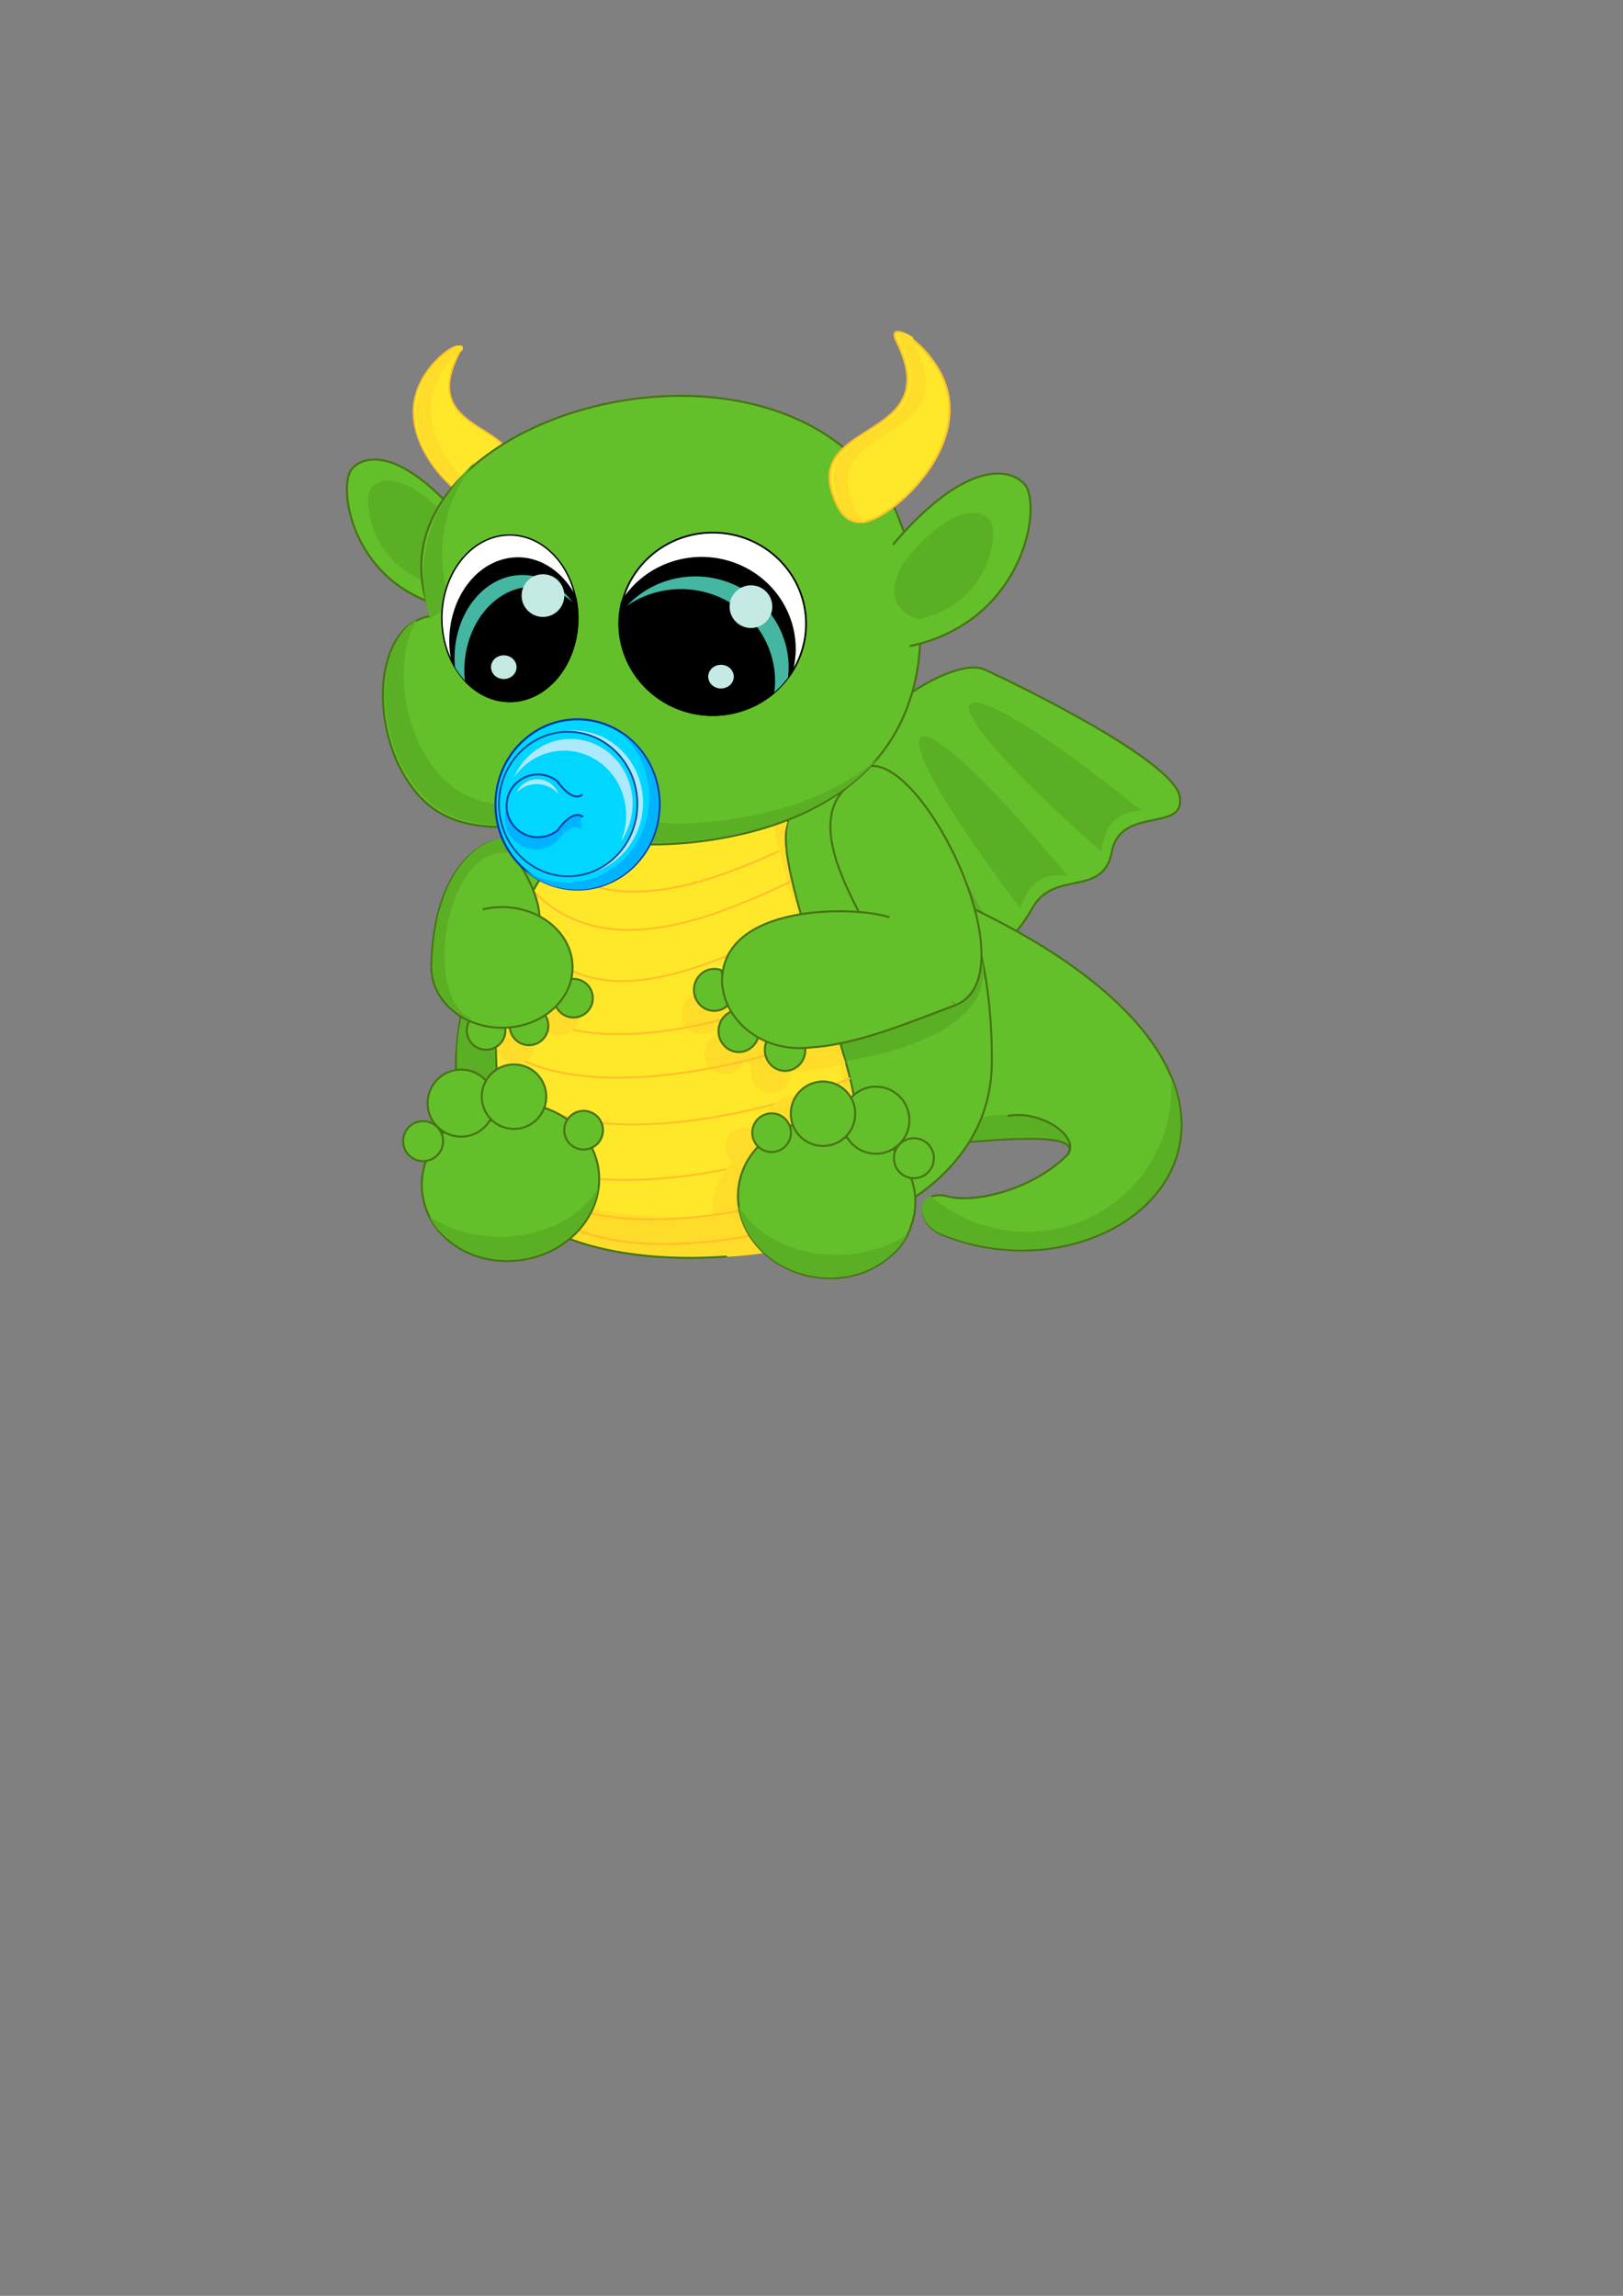<?xml version="1.0" encoding="UTF-8" standalone="no"?>
<!-- Created with Inkscape (http://www.inkscape.org/) -->

<svg
   xmlns:osb="http://www.openswatchbook.org/uri/2009/osb"
   xmlns:dc="http://purl.org/dc/elements/1.1/"
   xmlns:cc="http://creativecommons.org/ns#"
   xmlns:rdf="http://www.w3.org/1999/02/22-rdf-syntax-ns#"
   xmlns:svg="http://www.w3.org/2000/svg"
   xmlns="http://www.w3.org/2000/svg"
   xmlns:xlink="http://www.w3.org/1999/xlink"
   xmlns:sodipodi="http://sodipodi.sourceforge.net/DTD/sodipodi-0.dtd"
   xmlns:inkscape="http://www.inkscape.org/namespaces/inkscape"
   width="210mm"
   height="297mm"
   viewBox="0 0 210 297"
   version="1.1"
   id="svg8"
   inkscape:version="0.92.3 (2405546, 2018-03-11)"
   sodipodi:docname="smoczekKolorCien.svg">
  <rect x="0" y="0" width="210" height="297" fill="#808080" stroke="none"/>
  <defs
     id="defs2">
    <linearGradient
       id="linearGradient3063"
       osb:paint="solid"
       gradientTransform="translate(-12.171,-43.127)">
      <stop
         style="stop-color:#44b6a1;stop-opacity:1;"
         offset="0"
         id="stop3061" />
    </linearGradient>
    <linearGradient
       id="linearGradient2982"
       osb:paint="solid">
      <stop
         style="stop-color:#009200;stop-opacity:1;"
         offset="0"
         id="stop2980" />
    </linearGradient>
    <linearGradient
       id="linearGradient1534"
       osb:paint="solid">
      <stop
         style="stop-color:#ffc12a;stop-opacity:1;"
         offset="0"
         id="stop1532" />
    </linearGradient>
    <linearGradient
       id="linearGradient1528"
       osb:paint="solid">
      <stop
         style="stop-color:#0000ff;stop-opacity:1;"
         offset="0"
         id="stop1526" />
    </linearGradient>
    <linearGradient
       id="linearGradient1069"
       osb:paint="solid"
       gradientTransform="matrix(3.7631868e-4,0,0,5.4007638e-4,56.242,-94.806)">
      <stop
         style="stop-color:#000000;stop-opacity:1;"
         offset="0"
         id="stop1067" />
    </linearGradient>
    <linearGradient
       id="linearGradient1063"
       osb:paint="solid"
       gradientTransform="matrix(-0.016,0,0,0.016,22.509,415.965)">
      <stop
         style="stop-color:#ffe82a;stop-opacity:1;"
         offset="0"
         id="stop1061" />
    </linearGradient>
    <linearGradient
       id="linearGradient925"
       osb:paint="solid">
      <stop
         style="stop-color:#ffe82a;stop-opacity:1;"
         offset="0"
         id="stop923" />
    </linearGradient>
    <linearGradient
       id="linearGradient913"
       osb:paint="solid">
      <stop
         style="stop-color:#000000;stop-opacity:1;"
         offset="0"
         id="stop911" />
    </linearGradient>
    <linearGradient
       id="linearGradient907"
       osb:paint="solid"
       gradientTransform="matrix(0.07,0,0,0.07,-59.091,9.489)">
      <stop
         style="stop-color:#000000;stop-opacity:1;"
         offset="0"
         id="stop905" />
    </linearGradient>
    <linearGradient
       id="linearGradient901"
       osb:paint="solid">
      <stop
         style="stop-color:#ffe82a;stop-opacity:1;"
         offset="0"
         id="stop899" />
    </linearGradient>
    <linearGradient
       id="linearGradient879"
       osb:paint="solid"
       gradientTransform="translate(-104.51,82.285)">
      <stop
         style="stop-color:#ffee2a;stop-opacity:1;"
         offset="0"
         id="stop877" />
    </linearGradient>
    <linearGradient
       id="linearGradient1368"
       osb:paint="solid">
      <stop
         style="stop-color:#000000;stop-opacity:1;"
         offset="0"
         id="stop1366" />
    </linearGradient>
    <linearGradient
       id="linearGradient1350"
       osb:paint="gradient">
      <stop
         style="stop-color:#cfcfcf;stop-opacity:1;"
         offset="0"
         id="stop1346" />
      <stop
         style="stop-color:#cfcfcf;stop-opacity:0;"
         offset="1"
         id="stop1348" />
    </linearGradient>
    <linearGradient
       id="linearGradient1342"
       osb:paint="solid"
       gradientTransform="matrix(0.07,-0.005,0.005,0.07,201.046,496.801)">
      <stop
         style="stop-color:#64c02a;stop-opacity:1;"
         offset="0"
         id="stop1340" />
    </linearGradient>
    <linearGradient
       id="linearGradient1335"
       osb:paint="solid">
      <stop
         style="stop-color:#487315;stop-opacity:1;"
         offset="0"
         id="stop1333" />
    </linearGradient>
    <linearGradient
       id="linearGradient1329"
       osb:paint="solid">
      <stop
         style="stop-color:#487315;stop-opacity:1;"
         offset="0"
         id="stop1327" />
    </linearGradient>
    <linearGradient
       id="linearGradient1323"
       osb:paint="solid">
      <stop
         style="stop-color:#487315;stop-opacity:1;"
         offset="0"
         id="stop1321" />
    </linearGradient>
    <linearGradient
       inkscape:collect="always"
       xlink:href="#linearGradient1323"
       id="linearGradient1325"
       x1="74.374"
       y1="184.999"
       x2="82.978"
       y2="184.999"
       gradientUnits="userSpaceOnUse"
       gradientTransform="translate(-12.171,-43.127)" />
    <linearGradient
       inkscape:collect="always"
       xlink:href="#linearGradient1329"
       id="linearGradient1331"
       x1="66.612"
       y1="196.349"
       x2="89.83"
       y2="196.349"
       gradientUnits="userSpaceOnUse"
       gradientTransform="translate(-12.171,-43.127)" />
    <linearGradient
       inkscape:collect="always"
       xlink:href="#linearGradient1335"
       id="linearGradient1337"
       x1="71.025"
       y1="168.885"
       x2="140.638"
       y2="168.885"
       gradientUnits="userSpaceOnUse"
       gradientTransform="translate(-12.171,-43.127)" />
    <linearGradient
       inkscape:collect="always"
       xlink:href="#linearGradient1335"
       id="linearGradient1356"
       gradientUnits="userSpaceOnUse"
       x1="67.866"
       y1="169.702"
       x2="89.007"
       y2="169.702"
       gradientTransform="translate(-12.171,-43.127)" />
    <linearGradient
       inkscape:collect="always"
       xlink:href="#linearGradient1335"
       id="linearGradient1370"
       x1="67.842"
       y1="160.314"
       x2="82.115"
       y2="160.314"
       gradientUnits="userSpaceOnUse"
       gradientTransform="translate(-12.171,-43.127)" />
    <linearGradient
       inkscape:collect="always"
       xlink:href="#linearGradient1342"
       id="linearGradient903"
       x1="-130.743"
       y1="198.568"
       x2="-107.525"
       y2="198.568"
       gradientUnits="userSpaceOnUse"
       gradientTransform="matrix(-1,0,0,1,-12.171,-43.127)" />
    <linearGradient
       inkscape:collect="always"
       xlink:href="#linearGradient1323"
       id="linearGradient909"
       x1="-130.743"
       y1="198.568"
       x2="-107.525"
       y2="198.568"
       gradientUnits="userSpaceOnUse"
       gradientTransform="matrix(-1,0,0,1,-12.171,-43.127)" />
    <linearGradient
       inkscape:collect="always"
       xlink:href="#linearGradient1323"
       id="linearGradient915"
       x1="-114.643"
       y1="189.659"
       x2="-109.374"
       y2="189.659"
       gradientUnits="userSpaceOnUse"
       gradientTransform="matrix(-1,0,0,1,-12.171,-43.127)" />
    <linearGradient
       inkscape:collect="always"
       xlink:href="#linearGradient1323"
       id="linearGradient917"
       x1="-122.962"
       y1="187.207"
       x2="-114.358"
       y2="187.207"
       gradientUnits="userSpaceOnUse"
       gradientTransform="matrix(-1,0,0,1,-12.171,-43.127)" />
    <linearGradient
       inkscape:collect="always"
       xlink:href="#linearGradient1323"
       id="linearGradient919"
       x1="-129.968"
       y1="188.041"
       x2="-121.562"
       y2="188.041"
       gradientUnits="userSpaceOnUse"
       gradientTransform="matrix(-1,0,0,1,-12.171,-43.127)" />
    <linearGradient
       inkscape:collect="always"
       xlink:href="#linearGradient1323"
       id="linearGradient921"
       x1="-133.137"
       y1="192.962"
       x2="-127.702"
       y2="192.962"
       gradientUnits="userSpaceOnUse"
       gradientTransform="matrix(-1,0,0,1,-12.171,-43.127)" />
    <linearGradient
       inkscape:collect="always"
       xlink:href="#linearGradient1342"
       id="linearGradient927"
       x1="-114.643"
       y1="189.659"
       x2="-109.374"
       y2="189.659"
       gradientUnits="userSpaceOnUse"
       gradientTransform="matrix(-1,0,0,1,-12.171,-43.127)" />
    <linearGradient
       inkscape:collect="always"
       xlink:href="#linearGradient1342"
       id="linearGradient929"
       x1="-122.962"
       y1="187.207"
       x2="-114.358"
       y2="187.207"
       gradientUnits="userSpaceOnUse"
       gradientTransform="matrix(-1,0,0,1,-12.171,-43.127)" />
    <linearGradient
       inkscape:collect="always"
       xlink:href="#linearGradient1342"
       id="linearGradient931"
       x1="-129.968"
       y1="188.041"
       x2="-121.562"
       y2="188.041"
       gradientUnits="userSpaceOnUse"
       gradientTransform="matrix(-1,0,0,1,-12.171,-43.127)" />
    <linearGradient
       inkscape:collect="always"
       xlink:href="#linearGradient1342"
       id="linearGradient933"
       x1="-133.137"
       y1="192.962"
       x2="-127.702"
       y2="192.962"
       gradientUnits="userSpaceOnUse"
       gradientTransform="matrix(-1,0,0,1,-12.171,-43.127)" />
    <linearGradient
       inkscape:collect="always"
       xlink:href="#linearGradient1342"
       id="linearGradient1065"
       x1="119.481"
       y1="157.338"
       x2="139.304"
       y2="157.338"
       gradientUnits="userSpaceOnUse"
       gradientTransform="translate(-12.171,-43.127)" />
    <linearGradient
       inkscape:collect="always"
       xlink:href="#linearGradient1335"
       id="linearGradient1071"
       x1="119.481"
       y1="157.338"
       x2="139.304"
       y2="157.338"
       gradientUnits="userSpaceOnUse"
       gradientTransform="translate(-12.171,-43.127)" />
    <linearGradient
       inkscape:collect="always"
       xlink:href="#linearGradient1534"
       id="linearGradient1536"
       x1="89.651"
       y1="194.819"
       x2="108.625"
       y2="194.819"
       gradientUnits="userSpaceOnUse"
       gradientTransform="translate(-12.171,-43.127)" />
    <linearGradient
       inkscape:collect="always"
       xlink:href="#linearGradient3063"
       id="linearGradient3065"
       x1="92.326"
       y1="126.663"
       x2="114.214"
       y2="126.663"
       gradientUnits="userSpaceOnUse"
       gradientTransform="translate(-12.171,-43.127)" />
  </defs>
  <sodipodi:namedview
     id="base"
     pagecolor="#ffffff"
     bordercolor="#666666"
     borderopacity="1.0"
     inkscape:pageopacity="0.0"
     inkscape:pageshadow="2"
     inkscape:zoom="1"
     inkscape:cx="286.37825"
     inkscape:cy="733.62329"
     inkscape:document-units="mm"
     inkscape:current-layer="layer1"
     showgrid="false"
     inkscape:object-paths="true"
     inkscape:snap-bbox="false"
     inkscape:snap-global="true"
     inkscape:snap-smooth-nodes="true"
     inkscape:snap-nodes="false"
     inkscape:object-nodes="false"
     inkscape:window-width="1853"
     inkscape:window-height="1025"
     inkscape:window-x="67"
     inkscape:window-y="27"
     inkscape:window-maximized="1"
     showguides="false" />
  <g
     inkscape:label="Layer 1"
     inkscape:groupmode="layer"
     id="layer1">
    <path
       style="fill:#64c02a;fill-opacity:1;stroke:#487315;stroke-width:0.265;stroke-linecap:butt;stroke-linejoin:miter;stroke-miterlimit:4;stroke-dasharray:none;stroke-opacity:1"
       d="m 57.377,64.593 c -5.985,-6.039 -10.079,-5.876 -11.815,-3.97 -1.803,1.98 -0.427,13.1 9.551,17.073 0.517,-0.713 1.519,-0.877 2.116,-1.474 2.711,-2.711 2.904,-7.871 0.148,-11.629 z"
       id="path4969-7"
       inkscape:connector-curvature="0"
       sodipodi:nodetypes="csc" />
    <path
       style="fill:#5aaf25;fill-opacity:1;stroke:none;stroke-width:0.163px;stroke-linecap:butt;stroke-linejoin:miter;stroke-opacity:0.995"
       d="m 58.61,67.84 c -5.382,-6.325 -9.044,-6.381 -10.487,-4.827 -1.443,1.554 -0.111,10.931 9.155,12.928"
       id="path4969-8-4"
       inkscape:connector-curvature="0" />
    <path
       style="fill:#64c02a;fill-opacity:1;stroke:#487315;stroke-width:0.265px;stroke-linecap:butt;stroke-linejoin:miter;stroke-opacity:1"
       d="m 118.06,89.501 c 4.115,-2.68 7.613,-3.67 9.337,-2.886 4.116,1.871 24.509,11.787 25.257,16.464 0.748,4.677 -7.671,1.123 -8.793,7.109 -1.123,5.987 -7.484,2.245 -10.29,7.296 -0.543,0.978 -1.206,1.964 -1.972,2.918 0,0 -14.07,0.714 -22.741,-0.849 -8.67,-1.564 -11.371,-27.219 9.201,-30.052 z"
       id="path1007"
       inkscape:connector-curvature="0"
       sodipodi:nodetypes="ccccsc" />
    <path
       style="fill:#5aaf25;fill-opacity:1;stroke:none;stroke-width:0.265px;stroke-linecap:butt;stroke-linejoin:miter;stroke-opacity:1"
       d="m 128.868,121.228 c -4.691,-1.674 -6.204,2.066 -6.847,2.805 -14.492,-30.994 -8.78,-32.957 6.847,-2.805 z"
       id="path3086-4-7"
       inkscape:connector-curvature="0"
       sodipodi:nodetypes="ccc" />
    <path
       id="path1011"
       style="fill:url(#linearGradient1342);fill-opacity:1;stroke:#487315;stroke-width:0.265px;stroke-linecap:butt;stroke-linejoin:miter;stroke-opacity:1"
       d="m 123.932,147.806 c 3.789,-0.185 16.147,-1.646 14.287,1.476 -4.509,4.657 -12.183,6.393 -15.481,5.514 -4.203,-1.121 -4.437,3.468 -0.802,4.941 24.902,10.094 54.426,-19.451 1.088,-43.543"
       inkscape:connector-curvature="0"
       sodipodi:nodetypes="ccssc" />
    <path
       style="fill:#5aaf25;fill-opacity:1;stroke:none;stroke-width:0.258px;stroke-linecap:butt;stroke-linejoin:miter;stroke-opacity:1"
       d="m 130.33,144.199 c -1.711,0.03 -3.768,0.288 -6.215,0.854 l 0.077,2.632 c 3.505,-0.168 14.458,-1.426 14.246,0.928 0.013,-0.038 0.022,-0.075 0.024,-0.112 0.062,-1.171 -1.478,-4.417 -8.132,-4.302 z"
       id="path1011-5"
       inkscape:connector-curvature="0" />
    <path
       style="fill:none;stroke:#487315;stroke-width:0.265px;stroke-linecap:butt;stroke-linejoin:miter;stroke-opacity:1"
       d="m 138.265,149.141 c 1.305,-2.292 -3.795,-5.611 -7.881,-4.767"
       id="path1009"
       inkscape:connector-curvature="0"
       sodipodi:nodetypes="cc" />
    <path
       style="fill:#64c02a;fill-opacity:1;stroke:url(#linearGradient1337);stroke-width:0.265px;stroke-linecap:butt;stroke-linejoin:miter;stroke-opacity:1"
       d="m 67.222,111.828 c -1.078,1.913 -2.042,3.781 -2.897,5.602 l -4.696,14.035 c -0.453,2.465 -0.661,4.8 -0.641,6.998 16.131,15.937 39.625,10.928 59.438,16.391 5.889,-4.062 9.844,-9.781 9.907,-17.351 0.042,-5.062 -0.431,-9.661 -1.333,-13.742 -0.993,-4.494 -14.761,-33.081 -28.852,-26.162 C 84.056,104.519 67.222,111.828 67.222,111.828 Z"
       id="path161"
       inkscape:connector-curvature="0"
       sodipodi:nodetypes="cccccsssc" />
    <path
       style="fill:#5aaf25;stroke:none;stroke-width:0.265px;stroke-linecap:butt;stroke-linejoin:miter;stroke-opacity:1;fill-opacity:1"
       d="m 127.063,124.081 c 2.168,10.005 -15.341,12.84 -17.675,13.173 -2.334,0.333 -1.667,-8.421 -1.667,-8.421 z"
       id="path3165"
       inkscape:connector-curvature="0" />
    <path
       style="fill:#ffe82a;fill-opacity:1;stroke:#487315;stroke-width:0.265px;stroke-linecap:butt;stroke-linejoin:miter;stroke-opacity:1"
       d="m 80.883,103.484 c -10.109,6.146 -12.489,12.941 -13.109,14.25 l -3.614,17.679 c 0.006,0.985 0.039,1.965 0.098,2.937 l 9.438,21.912 c 0.787,0.303 1.601,0.575 2.439,0.816 6.185,1.777 14.454,2.165 22.583,0.944 9.593,-2.828 14.174,-9.443 11.738,-20.346 -0.408,-2.212 -0.974,-4.473 -4.307,-15.043 -4.236,-13.444 -5.115,-17.864 -4.078,-20.797 z"
       id="path1032"
       inkscape:connector-curvature="0"
       sodipodi:nodetypes="cccccsccccc" />
    <path
       style="fill:none;fill-opacity:1;stroke:#ffc02a;stroke-width:0.265px;stroke-linecap:butt;stroke-linejoin:miter;stroke-opacity:1"
       d="m 77.222,114.757 c 7.952,2.064 17.234,-1.725 24.421,-5.038"
       id="path1034-0"
       inkscape:connector-curvature="0"
       sodipodi:nodetypes="cc" />
    <path
       style="fill:none;fill-opacity:1;stroke:#ffc12a;stroke-width:0.265px;stroke-linecap:butt;stroke-linejoin:miter;stroke-opacity:1"
       d="m 74.069,125.612 c 6.2,2.855 13.892,0.505 20.185,-2.018"
       id="path1034-3"
       inkscape:connector-curvature="0"
       sodipodi:nodetypes="cc" />
    <path
       style="fill:none;fill-opacity:1;stroke:url(#linearGradient1536);stroke-width:0.265px;stroke-linecap:butt;stroke-linejoin:miter;stroke-opacity:1"
       d="m 77.491,152.502 c 6.013,0.505 12.844,-0.37 18.933,-1.768"
       id="path1034-5-2"
       inkscape:connector-curvature="0"
       sodipodi:nodetypes="cc" />
    <g
       id="g3528"
       transform="translate(-0.242,-0.685)">
      <path
         sodipodi:nodetypes="ccsccc"
         inkscape:connector-curvature="0"
         id="path960-4"
         d="m 92.713,133.902 c -0.457,0.403 -1.05,0.647 -1.698,0.647 -1.447,0 -2.619,-1.215 -2.619,-2.713 0,-1.498 1.173,-2.713 2.619,-2.713 0.332,0 0.649,0.064 0.942,0.181 z"
         style="fill:#ffdc2a;fill-opacity:1;stroke:none;stroke-width:0.265;stroke-linejoin:round;stroke-miterlimit:4;stroke-dasharray:none;stroke-opacity:1" />
      <path
         sodipodi:nodetypes="ccscc"
         inkscape:connector-curvature="0"
         id="path960-7-3"
         d="m 96.511,137.786 c -0.331,1.105 -1.326,1.908 -2.502,1.908 -1.447,0 -2.619,-1.215 -2.619,-2.713 0,-1.144 0.684,-2.123 1.651,-2.521 z"
         style="fill:#ffdc2a;fill-opacity:1;stroke:none;stroke-width:0.265;stroke-linejoin:round;stroke-miterlimit:4;stroke-dasharray:none;stroke-opacity:1" />
      <path
         sodipodi:nodetypes="cscscc"
         inkscape:connector-curvature="0"
         id="path960-5-1"
         d="m 102.603,139.155 c 0.008,0.085 0.012,0.171 0.012,0.258 0,1.498 -1.173,2.713 -2.619,2.713 -1.447,0 -2.619,-1.215 -2.619,-2.713 0,-0.376 0.074,-0.734 0.207,-1.06 z"
         style="fill:#ffdc2a;fill-opacity:1;stroke:none;stroke-width:0.265;stroke-linejoin:round;stroke-miterlimit:4;stroke-dasharray:none;stroke-opacity:1" />
      <path
         id="path953-4"
         transform="scale(0.265)"
         d="m 402.836,459.143 c -24.773,0.328 -56.043,7.941 -55.742,34.66 l 0.023,0.172 c 1.087,17.882 17.639,32.082 37.898,32.082 1.892,0 3.751,-0.124 5.598,-0.354 7.353,-0.418 15.155,-1.931 23.164,-4.072 -5.704,-17.228 -17.812,-28.451 -17.812,-28.451 0,0 26.582,-8.88 45.102,-14.883 l -12.053,-16.195 c -5,-1.751 -14.918,-3.108 -26.178,-2.959 z"
         style="fill:#ffdc2a;fill-opacity:1;stroke:none;stroke-width:1px;stroke-linecap:butt;stroke-linejoin:miter;stroke-opacity:1"
         inkscape:connector-curvature="0" />
    </g>
    <path
       style="fill:#64c02a;fill-opacity:1;stroke:#487315;stroke-width:0.265;stroke-linejoin:round;stroke-miterlimit:4;stroke-dasharray:none;stroke-opacity:1"
       d="m 94.109,130.122 c -0.457,0.403 -1.05,0.647 -1.698,0.647 -1.447,0 -2.619,-1.215 -2.619,-2.713 0,-1.498 1.173,-2.713 2.619,-2.713 0.332,0 0.649,0.064 0.942,0.181 z"
       id="path960"
       inkscape:connector-curvature="0"
       sodipodi:nodetypes="ccsccc" />
    <path
       style="fill:#ffdc2a;fill-opacity:1;stroke:none;stroke-width:0.262px;stroke-linecap:butt;stroke-linejoin:miter;stroke-opacity:1"
       d="m 100.008,106.126 c 0.458,3.157 1.773,7.87 4.25,15.684 3.311,10.437 3.874,12.67 4.279,14.853 2.419,10.766 -2.132,17.297 -11.662,20.09 -7.152,1.067 -14.409,0.887 -20.244,-0.386 -0.656,1.402 -1.647,2.673 -2.903,3.713 0.779,0.298 1.583,0.565 2.411,0.802 6.145,1.754 14.359,2.137 22.435,0.932 9.53,-2.793 14.081,-9.325 11.662,-20.09 -0.405,-2.184 -0.968,-4.417 -4.279,-14.853 -4.208,-13.275 -5.081,-17.639 -4.051,-20.535 z"
       id="path3407"
       inkscape:connector-curvature="0" />
    <path
       style="fill:none;fill-opacity:1;stroke:#ffc12a;stroke-width:0.265px;stroke-linecap:butt;stroke-linejoin:miter;stroke-opacity:1"
       d="m 72.538,144.295 c 0.37,0.108 0.746,0.208 1.128,0.301 m 4.159,0.684 c 8.036,0.788 17.639,-0.974 24.99,-3.19 m 5.338,-1.835 c 0.666,-0.262 1.289,-0.522 1.865,-0.778"
       id="path1034-5"
       inkscape:connector-curvature="0"
       sodipodi:nodetypes="cccccc" />
    <path
       style="fill:#ffdc2a;fill-opacity:1;stroke:none;stroke-width:1;stroke-linejoin:round;stroke-miterlimit:4;stroke-dasharray:none;stroke-opacity:1"
       d="M 374.287 556.879 C 373.821 557.037 373.36 557.202 372.902 557.375 L 357.533 567.414 C 352.626 572.553 349.245 578.978 348.086 586.244 C 346.514 596.1 349.31 605.754 355.168 613.619 C 384.921 611.932 413.787 602.703 413.787 602.703 L 425.795 617.6 C 428.401 614.707 430.509 611.36 431.924 607.359 C 432.769 604.97 433.562 602.527 433.975 599.941 C 434.914 594.053 434.294 588.235 432.393 582.828 L 424.609 569.764 C 424.235 569.343 423.85 568.927 423.457 568.52 L 374.287 556.879 z "
       transform="scale(0.265)"
       id="path887-6" />
    <path
       style="fill:none;fill-opacity:1;stroke:#ffc12a;stroke-width:0.265px;stroke-linecap:butt;stroke-linejoin:miter;stroke-opacity:1"
       d="m 76.318,156.945 c 5.743,1.309 12.807,0.88 19.415,-0.314"
       id="path1034-5-9"
       inkscape:connector-curvature="0"
       sodipodi:nodetypes="cc" />
    <path
       style="fill:#ffdc2a;fill-opacity:1;stroke:none;stroke-width:0.265;stroke-linejoin:round;stroke-miterlimit:4;stroke-dasharray:none;stroke-opacity:1"
       d="m 93.832,148.34 c 0,1.382 1.12,2.502 2.502,2.502 1.382,0 2.502,-1.12 2.502,-2.502 0,-1.382 -1.12,-2.502 -2.502,-2.502 -1.382,0 -2.502,1.12 -2.502,2.502 z"
       id="path897-4"
       inkscape:connector-curvature="0" />
    <path
       style="fill:none;fill-opacity:1;stroke:#ffc12a;stroke-width:0.265px;stroke-linecap:butt;stroke-linejoin:miter;stroke-opacity:1"
       d="m 74.811,159.157 c 6.066,2.384 14.438,2.1 22.228,0.732"
       id="path1034-5-1"
       inkscape:connector-curvature="0"
       sodipodi:nodetypes="cc" />
    <path
       style="fill:#64c02a;fill-opacity:1;stroke:url(#linearGradient1331);stroke-width:0.265;stroke-linejoin:round;stroke-miterlimit:4;stroke-dasharray:none;stroke-opacity:1"
       d="m 76.573,148.47 c 0.404,0.814 0.691,1.693 0.839,2.625 0.887,5.561 -3.481,10.88 -9.757,11.881 -6.275,1.001 -12.081,-2.696 -12.968,-8.257 -0.248,-1.556 -0.085,-3.093 0.416,-4.521 l 2.075,-3.478 c 0.087,-0.098 0.177,-0.195 0.268,-0.29 l 12.967,-3.126 c 1.11,0.37 2.14,0.896 3.051,1.552 z"
       id="path1311"
       inkscape:connector-curvature="0"
       sodipodi:nodetypes="cccscccccc" />
    <path
       style="fill:none;fill-opacity:1;stroke:#ffc12a;stroke-width:0.265px;stroke-linecap:butt;stroke-linejoin:miter;stroke-opacity:1"
       d="m 70.914,132.329 c 6.471,2.422 14.991,1.513 22.493,-0.422"
       id="path1034-3-6"
       inkscape:connector-curvature="0"
       sodipodi:nodetypes="cc" />
    <path
       style="fill:#5aaf25;fill-opacity:1;stroke:none;stroke-width:0.26px;stroke-linecap:butt;stroke-linejoin:miter;stroke-opacity:1"
       d="m 60.994,129.574 c 0,0 1.7,-5.03 -0.447,-0.323 -2.147,4.707 -1.208,10.291 -1.342,10.891 -0.134,0.6 4.965,1.938 5.546,1.292 0.581,-0.646 -0.537,-0.785 -0.626,-2.077 -0.089,-1.292 -0.179,-10.06 0.179,-9.968 0.358,0.092 -3.31,0.185 -3.31,0.185 z"
       id="path3607"
       inkscape:connector-curvature="0" />
    <path
       style="fill:#64c02a;fill-opacity:1;stroke:#487315;stroke-width:0.265;stroke-linejoin:round;stroke-miterlimit:4;stroke-dasharray:none;stroke-opacity:1"
       d="m 63.486,144.762 c -0.732,1.358 -2.168,2.281 -3.82,2.281 -2.395,0 -4.337,-1.942 -4.337,-4.337 0,-2.395 1.942,-4.337 4.337,-4.337 1.293,0 2.454,0.566 3.249,1.464"
       id="path1313"
       inkscape:connector-curvature="0" />
    <path
       style="fill:url(#linearGradient1065);fill-opacity:1;stroke:url(#linearGradient1071);stroke-width:0.265px;stroke-linecap:butt;stroke-linejoin:miter;stroke-opacity:1"
       d="m 111.123,117.984 c -1.852,-3.704 -6.286,-11.944 -1.599,-16.101 -2.585,-5.705 2.99,-2.779 2.99,-2.779 7.371,-0.937 20.836,27.241 11.046,30.945 z"
       id="path957"
       inkscape:connector-curvature="0"
       sodipodi:nodetypes="ccccc" />
    <path
       style="fill:url(#linearGradient1063);fill-opacity:1;stroke:#ffc12a;stroke-width:0.224;stroke-linecap:butt;stroke-linejoin:miter;stroke-miterlimit:4;stroke-dasharray:none;stroke-opacity:1"
       d="m 66.119,63.112 c 3.569,-8.832 -12.336,-6.185 -6.812,-17.259 1.331,-2.669 -3.446,0.093 -5.143,4.187 -3.086,7.448 5.614,15.063 8.608,15.535 2.296,0.362 2.968,-1.635 3.347,-2.463 z"
       id="path2991-1"
       inkscape:connector-curvature="0"
       sodipodi:nodetypes="csssc" />
    <path
       style="fill:#ffdc2a;fill-opacity:1;stroke:none;stroke-width:0.224;stroke-linecap:butt;stroke-linejoin:miter;stroke-miterlimit:4;stroke-dasharray:none;stroke-opacity:1"
       d="m 59.536,44.686 c -0.99,0.044 -3.801,2.299 -5.02,5.241 -3.086,7.448 5.614,15.063 8.607,15.535 0.7,0.11 1.247,8.7e-5 1.683,-0.228 -3.149,-0.738 -11.444,-8.194 -8.419,-15.494 0.792,-1.911 2.252,-3.522 3.451,-4.435 0.133,-0.44 7.6e-5,-0.632 -0.302,-0.619 z"
       id="path2991-1-0"
       inkscape:connector-curvature="0" />
    <path
       style="fill:url(#linearGradient1342);fill-opacity:1;stroke:#487315;stroke-width:0.265px;stroke-linecap:butt;stroke-linejoin:miter;stroke-opacity:1"
       d="m 64.469,106.981 c -5.356,-0.121 -8.821,-1.723 -11.547,-5.685 -5.207,-7.569 -4.508,-20.634 2.931,-21.612 -5.894,-13.949 8.49,-25.283 25.019,-27.904 10.417,-1.652 21.687,0.156 29.269,6.949 0.107,0.096 0.214,0.193 0.32,0.292 2.951,2.373 4.767,4.973 6.128,8.822 0.137,0.327 0.27,0.658 0.397,0.996 l 2.076,14.459 C 117.55,110.339 84.152,109.233 84.152,109.233 Z"
       id="path28"
       inkscape:connector-curvature="0"
       sodipodi:nodetypes="cscsscccccc" />
    <path
       style="fill:#64c02a;fill-opacity:1;stroke:#487315;stroke-width:0.265;stroke-linejoin:round;stroke-miterlimit:4;stroke-dasharray:none;stroke-opacity:1"
       d="m 78.015,146.209 a 2.502,2.502 0 0 1 -2.502,2.502 2.502,2.502 0 0 1 -2.502,-2.502 2.502,2.502 0 0 1 2.502,-2.502 2.502,2.502 0 0 1 2.502,2.502 z"
       id="path1319"
       inkscape:connector-curvature="0" />
    <path
       style="fill:#64c02a;fill-opacity:1;stroke:url(#linearGradient1325);stroke-width:0.265;stroke-linejoin:round;stroke-miterlimit:4;stroke-dasharray:none;stroke-opacity:1"
       d="m 70.675,141.872 a 4.17,4.17 0 0 1 -4.17,4.17 4.17,4.17 0 0 1 -4.17,-4.17 4.17,4.17 0 0 1 4.17,-4.17 4.17,4.17 0 0 1 4.17,4.17 z"
       id="path1317"
       inkscape:connector-curvature="0" />
    <path
       style="fill:#64c02a;fill-opacity:1;stroke:#487315;stroke-width:0.265;stroke-linejoin:round;stroke-miterlimit:4;stroke-dasharray:none;stroke-opacity:1"
       d="m 57.331,147.627 a 2.585,2.585 0 0 1 -2.585,2.585 2.585,2.585 0 0 1 -2.585,-2.585 2.585,2.585 0 0 1 2.585,-2.585 2.585,2.585 0 0 1 2.585,2.585 z"
       id="path1315"
       inkscape:connector-curvature="0" />
    <path
       style="fill:#ffdc2a;fill-opacity:1;stroke:none;stroke-width:0.265;stroke-linejoin:round;stroke-miterlimit:4;stroke-dasharray:none;stroke-opacity:1"
       d="m 98.816,145.887 c 0,2.303 1.867,4.17 4.17,4.17 2.303,0 4.17,-1.867 4.17,-4.17 0,-2.303 -1.867,-4.17 -4.17,-4.17 -2.303,0 -4.17,1.867 -4.17,4.17 z"
       id="path895-9"
       inkscape:connector-curvature="0" />
    <path
       style="fill:url(#linearGradient903);fill-opacity:1;stroke:url(#linearGradient909);stroke-width:0.265;stroke-linejoin:round;stroke-miterlimit:4;stroke-dasharray:none;stroke-opacity:1"
       d="m 98.101,148.321 c -1.298,1.36 -2.193,3.059 -2.499,4.982 -0.887,5.561 3.481,10.88 9.757,11.881 3.069,0.489 6.048,-0.108 8.349,-1.571 1.824,-1.16 3.322,-2.591 4.076,-4.724 0.224,-0.632 0.433,-1.278 0.542,-1.962 0.248,-1.558 0.085,-3.097 -0.418,-4.528 l -2.06,-3.457 c -0.099,-0.111 -0.201,-0.221 -0.305,-0.329 l -13.009,-3.08 c -0.123,0.042 -0.245,0.086 -0.367,0.131 z"
       id="path887"
       inkscape:connector-curvature="0"
       sodipodi:nodetypes="cccssccccccc" />
    <path
       style="fill:url(#linearGradient927);fill-opacity:1;stroke:url(#linearGradient915);stroke-width:0.265;stroke-linejoin:round;stroke-miterlimit:4;stroke-dasharray:none;stroke-opacity:1"
       d="m 97.336,146.532 c 0,1.382 1.12,2.502 2.502,2.502 1.382,0 2.502,-1.12 2.502,-2.502 0,-1.382 -1.12,-2.502 -2.502,-2.502 -1.382,0 -2.502,1.12 -2.502,2.502 z"
       id="path897"
       inkscape:connector-curvature="0" />
    <path
       style="fill:url(#linearGradient933);fill-opacity:1;stroke:url(#linearGradient921);stroke-width:0.265;stroke-linejoin:round;stroke-miterlimit:4;stroke-dasharray:none;stroke-opacity:1"
       d="m 115.663,149.835 c 0,1.428 1.158,2.585 2.585,2.585 1.428,0 2.585,-1.158 2.585,-2.585 0,-1.428 -1.158,-2.585 -2.585,-2.585 -1.428,0 -2.585,1.158 -2.585,2.585 z"
       id="path893"
       inkscape:connector-curvature="0" />
    <path
       style="fill:none;fill-opacity:1;stroke:#ffc12a;stroke-width:0.265px;stroke-linecap:butt;stroke-linejoin:miter;stroke-opacity:1"
       d="m 64.498,135.176 c 7.559,6.325 23.202,4.518 34.56,1.36"
       id="path1034-5-27"
       inkscape:connector-curvature="0"
       sodipodi:nodetypes="cc" />
    <path
       style="fill:#64c02a;fill-opacity:1;stroke:#487315;stroke-width:0.265px;stroke-linecap:butt;stroke-linejoin:miter;stroke-opacity:0.995"
       d="m 115.536,70.458 c 8.73,-10.26 14.67,-10.35 17.01,-7.83 2.34,2.52 0.18,17.73 -14.85,20.969"
       id="path4969"
       inkscape:connector-curvature="0" />
    <path
       style="fill:none;fill-opacity:1;stroke:#ffc12a;stroke-width:0.265px;stroke-linecap:butt;stroke-linejoin:miter;stroke-opacity:1"
       d="m 69.03,115.311 c 9.357,9.553 23.661,3.241 33.361,-1.293"
       id="path1034"
       inkscape:connector-curvature="0"
       sodipodi:nodetypes="cc" />
    <path
       style="fill:#ffdc2a;fill-opacity:1;stroke:none;stroke-width:1;stroke-linejoin:round;stroke-miterlimit:4;stroke-dasharray:none;stroke-opacity:1"
       d="M 238.549 451.645 C 237.722 451.645 236.9 451.67 236.088 451.719 C 233.678 451.864 231.336 452.221 229.088 452.768 L 224.982 457.42 L 242.5 457.42 L 242.5 511.555 C 243.362 515.879 247.168 519.141 251.746 519.141 C 256.959 519.141 261.186 514.916 261.186 509.703 C 261.186 507.779 260.608 505.99 259.619 504.498 C 261.573 503.207 263.36 501.743 264.949 500.129 C 266.445 503.366 269.711 505.617 273.512 505.617 C 278.725 505.617 282.951 501.391 282.951 496.178 C 282.951 490.965 278.725 486.74 273.512 486.74 C 273.158 486.74 272.809 486.759 272.465 486.797 L 272.377 486.949 C 272.815 485.072 273.049 483.132 273.049 481.145 C 273.049 464.852 257.603 451.645 238.549 451.645 z "
       id="path919-6-87"
       transform="scale(0.265)" />
    <path
       style="fill:#64c02a;fill-opacity:1;stroke:url(#linearGradient1370);stroke-width:0.265px;stroke-linecap:butt;stroke-linejoin:miter;stroke-opacity:1"
       d="m 55.804,125.485 c 0.151,-12.433 5.869,-16.608 9.166,-16.941 0,0 9.639,11.393 1.714,14.959 -7.925,3.566 -10.88,1.982 -10.88,1.982 z"
       id="path983"
       inkscape:connector-curvature="0" />
    <path
       id="path919-6"
       style="fill:url(#linearGradient1342);fill-opacity:1;stroke:url(#linearGradient1356);stroke-width:0.265;stroke-linejoin:round;stroke-miterlimit:4;stroke-dasharray:none;stroke-opacity:1"
       d="m 65.367,132.945 c 0.017,0.118 0.026,0.238 0.026,0.36 -10e-7,1.379 -1.118,2.497 -2.497,2.497 -1.379,0 -2.497,-1.118 -2.497,-2.497 0,-0.439 0.113,-0.851 0.312,-1.209 m 13.219,-5.447 c 0.091,-0.01 0.184,-0.015 0.277,-0.015 1.379,0 2.497,1.118 2.497,2.497 -10e-7,1.379 -1.118,2.497 -2.497,2.497 -1.02,0 -1.898,-0.612 -2.285,-1.489 m -1.394,1.187 c 0.264,0.396 0.418,0.872 0.418,1.383 -10e-7,1.379 -1.118,2.497 -2.497,2.497 -1.325,0 -2.41,-1.033 -2.492,-2.337 m -3.503,-15.224 c 0.595,-0.145 1.214,-0.239 1.852,-0.278 0.215,-0.013 0.432,-0.019 0.651,-0.019 5.041,0 9.128,3.495 9.128,7.805 v -3e-5 c 10e-7,4.311 -4.087,7.805 -9.128,7.805 -5.041,0 -9.128,-3.495 -9.128,-7.805"
       inkscape:connector-curvature="0"
       sodipodi:nodetypes="csssccscsccssccssscsc" />
    <path
       style="fill:#5aaf25;fill-opacity:1;stroke:none;stroke-width:0.265;stroke-linejoin:round;stroke-miterlimit:4;stroke-dasharray:none;stroke-opacity:1"
       d="m 65.076,108.398 c -3.297,0.333 -9.015,4.507 -9.166,16.941 0,0 0.028,0.011 0.033,0.014 0.144,2.813 2.031,5.234 4.758,6.506 0.083,-0.057 0.168,-0.111 0.255,-0.164 -6.443,-2.478 -3.389,-23.502 5.648,-21.244 -0.847,-1.241 -1.527,-2.052 -1.527,-2.052 z"
       id="path919-6-8"
       inkscape:connector-curvature="0"
       sodipodi:nodetypes="cccccccc" />
    <path
       style="fill:#5aaf25;fill-opacity:1;stroke:none;stroke-width:0.28px;stroke-linecap:butt;stroke-linejoin:miter;stroke-opacity:1"
       d="m 61.457,59.709 c -5.476,5.363 -8.219,12.457 -5.813,20.371 0.817,-0.712 1.782,-1.187 2.901,-1.352 -2.697,-7.175 -1.146,-13.733 2.912,-19.019 z"
       id="path3713"
       inkscape:connector-curvature="0" />
    <path
       style="fill:#5aaf25;fill-opacity:1;stroke:none;stroke-width:0.265px;stroke-linecap:butt;stroke-linejoin:miter;stroke-opacity:1"
       d="m 53.943,80.153 c -5.352,3.014 -5.408,14.143 -0.762,20.897 2.726,3.962 6.191,5.565 11.547,5.685 l 19.683,2.252 c 0,0 19.203,0.632 29.146,-10.853 -10.337,8.961 -26.714,8.421 -26.714,8.421 l -19.683,-2.252 c -5.356,-0.121 -8.821,-1.723 -11.547,-5.685 -3.786,-5.503 -4.449,-13.909 -1.671,-18.465 z"
       id="path28-6" />
    <ellipse
       style="fill:#00d6ff;fill-opacity:1;stroke:#003aa6;stroke-width:0.265;stroke-opacity:1"
       id="path24"
       cx="74.727"
       cy="104.063"
       rx="10.616"
       ry="11.01" />
    <ellipse
       style="fill:#adeaff;fill-opacity:1;stroke:none;stroke-width:0.224;stroke-opacity:1"
       id="path24-5-1"
       cx="74.246"
       cy="103.851"
       rx="8.953"
       ry="9.346" />
    <ellipse
       style="fill:#00d6ff;fill-opacity:1;stroke:#0a489a;stroke-width:0.224;stroke-opacity:1"
       id="path24-5"
       cx="73.516"
       cy="104.015"
       rx="8.953"
       ry="9.346" />
    <path
       id="path110-3-5"
       style="fill:#00b3ff;fill-opacity:1;stroke:none;stroke-width:0.24px;stroke-linecap:butt;stroke-linejoin:miter;stroke-opacity:1"
       d="m 75.216,107.274 c -1.374,-1.15 -3.302,1.731 -3.302,1.731 -0.678,0.538 -1.571,0.88 -2.544,0.88 -2.242,0 -4.06,-1.818 -4.06,-4.06 -2e-6,-2.242 1.818,-4.06 4.06,-4.06 0.958,0 1.838,0.332 2.521,0.881 0,0 1.878,2.848 3.252,1.698 l 0.072,2.93"
       inkscape:connector-curvature="0"
       sodipodi:nodetypes="ccscsccc" />
    <path
       id="path110-3"
       style="fill:#00d6ff;stroke:#033fa2;stroke-width:0.24px;stroke-linecap:butt;stroke-linejoin:miter;stroke-opacity:1;fill-opacity:1"
       d="m 75.444,105.701 c -1.374,-1.15 -3.302,1.731 -3.302,1.731 -0.678,0.538 -1.571,0.88 -2.544,0.88 -2.242,0 -4.06,-1.818 -4.06,-4.06 -2e-6,-2.242 1.818,-4.06 4.06,-4.06 0.958,0 1.838,0.332 2.521,0.881 0,0 1.878,2.848 3.252,1.698"
       inkscape:connector-curvature="0"
       sodipodi:nodetypes="ccscscc" />
    <path
       style="fill:#64c02a;fill-opacity:1;stroke:#487315;stroke-width:0.265;stroke-linejoin:round;stroke-miterlimit:4;stroke-dasharray:none;stroke-opacity:1"
       d="m 98.094,134.192 c -0.331,1.105 -1.326,1.908 -2.502,1.908 -1.447,0 -2.619,-1.215 -2.619,-2.713 0,-1.144 0.684,-2.123 1.651,-2.521 z"
       id="path960-7"
       inkscape:connector-curvature="0"
       sodipodi:nodetypes="ccscc" />
    <path
       style="fill:#64c02a;fill-opacity:1;stroke:#487315;stroke-width:0.265;stroke-linejoin:round;stroke-miterlimit:4;stroke-dasharray:none;stroke-opacity:1"
       d="m 104.187,135.562 c 0.008,0.085 0.012,0.171 0.012,0.258 0,1.498 -1.173,2.713 -2.619,2.713 -1.447,0 -2.619,-1.215 -2.619,-2.713 0,-0.376 0.074,-0.734 0.207,-1.06 z"
       id="path960-5"
       inkscape:connector-curvature="0"
       sodipodi:nodetypes="cscscc" />
    <path
       id="path953"
       style="fill:#64c02a;fill-opacity:1;stroke:#487315;stroke-width:0.265px;stroke-linecap:butt;stroke-linejoin:miter;stroke-opacity:1"
       d="m 123.56,130.048 c -6.189,2.342 -12.915,5.126 -18.627,5.451 -0.489,0.061 -0.981,0.093 -1.481,0.093 -5.36,0 -9.74,-3.757 -10.027,-8.488 l -0.006,-0.045 c -0.116,-10.283 17.441,-9.87 21.675,-8.388"
       inkscape:connector-curvature="0"
       sodipodi:nodetypes="ccsccc" />
    <path
       style="fill:url(#linearGradient931);fill-opacity:1;stroke:url(#linearGradient919);stroke-width:0.265;stroke-linejoin:round;stroke-miterlimit:4;stroke-dasharray:none;stroke-opacity:1"
       d="m 109.508,146.969 c 0.732,1.359 2.168,2.282 3.82,2.282 2.395,0 4.337,-1.942 4.337,-4.337 0,-2.395 -1.942,-4.337 -4.337,-4.337 -1.275,0 -2.421,0.55 -3.214,1.425"
       id="path891"
       inkscape:connector-curvature="0" />
    <path
       style="fill:url(#linearGradient929);fill-opacity:1;stroke:url(#linearGradient917);stroke-width:0.265;stroke-linejoin:round;stroke-miterlimit:4;stroke-dasharray:none;stroke-opacity:1"
       d="m 102.319,144.08 c 0,2.303 1.867,4.17 4.17,4.17 2.303,0 4.17,-1.867 4.17,-4.17 0,-2.303 -1.867,-4.17 -4.17,-4.17 -2.303,0 -4.17,1.867 -4.17,4.17 z"
       id="path895"
       inkscape:connector-curvature="0" />
    <ellipse
       style="fill:#ffffff;fill-opacity:1;stroke:#000000;stroke-width:0.183;stroke-linejoin:round;stroke-miterlimit:4;stroke-dasharray:none;stroke-opacity:1"
       id="path1242-6-61"
       cx="65.958"
       cy="79.981"
       clip-path="none"
       rx="8.788"
       ry="10.766" />
    <path
       inkscape:connector-curvature="0"
       style="fill:url(#linearGradient1069);fill-opacity:1;stroke:#000000;stroke-width:0.183;stroke-linejoin:round;stroke-miterlimit:4;stroke-dasharray:none;stroke-opacity:1"
       clip-path="none"
       d="m 67.012,72.186 a 8.788,10.766 0 0 0 -8.788,10.766 8.788,10.766 0 0 0 0.262,2.564 8.788,10.766 0 0 0 7.498,5.17 8.788,10.766 0 0 0 8.788,-10.766 8.788,10.766 0 0 0 -0.262,-2.564 8.788,10.766 0 0 0 -7.498,-5.169 z"
       id="path1242-6" />
    <path
       inkscape:connector-curvature="0"
       style="fill:url(#linearGradient3063);fill-opacity:1;stroke:none;stroke-width:0.183;stroke-linejoin:round;stroke-miterlimit:4;stroke-dasharray:none;stroke-opacity:1"
       d="m 67.598,74.383 a 8.788,10.766 0 0 0 -8.788,10.766 8.788,10.766 0 0 0 0.063,1.181 8.788,10.766 0 0 0 7.084,4.417 8.788,10.766 0 0 0 8.788,-10.766 8.788,10.766 0 0 0 -0.063,-1.181 8.788,10.766 0 0 0 -7.084,-4.417 z"
       id="path1242" />
    <path
       inkscape:connector-curvature="0"
       style="fill:url(#linearGradient1069);fill-opacity:1;stroke:#000000;stroke-width:0.183;stroke-linejoin:round;stroke-miterlimit:4;stroke-dasharray:none;stroke-opacity:1"
       d="m 68.959,75.984 a 8.788,10.766 0 0 0 -8.788,10.766 8.788,10.766 0 0 0 0.087,1.421 8.788,10.766 0 0 0 5.699,2.576 8.788,10.766 0 0 0 8.788,-10.766 8.788,10.766 0 0 0 -0.087,-1.421 8.788,10.766 0 0 0 -5.699,-2.575 z"
       id="path1242-6-6" />
    <ellipse
       style="fill:#ffffff;fill-opacity:1;stroke:#000000;stroke-width:0.225;stroke-linejoin:round;stroke-miterlimit:4;stroke-dasharray:none;stroke-opacity:1"
       id="path1242-6-61-2"
       cx="-92.226"
       cy="80.703"
       clip-path="none"
       transform="scale(-1,1)"
       rx="12.07"
       ry="11.803" />
    <path
       style="fill:url(#linearGradient1069);fill-opacity:1;stroke:#000000;stroke-width:0.225;stroke-linejoin:round;stroke-miterlimit:4;stroke-dasharray:none;stroke-opacity:1"
       clip-path="none"
       d="m 90.777,72.158 a 12.07,11.803 0 0 1 12.07,11.803 12.07,11.803 0 0 1 -0.36,2.811 12.07,11.803 0 0 1 -10.299,5.667 12.07,11.803 0 0 1 -12.07,-11.803 12.07,11.803 0 0 1 0.361,-2.811 12.07,11.803 0 0 1 10.298,-5.667 z"
       id="path1242-6-5"
       inkscape:connector-curvature="0" />
    <path
       style="fill:url(#linearGradient3065);fill-opacity:1;stroke:none;stroke-width:0.225;stroke-linejoin:round;stroke-miterlimit:4;stroke-dasharray:none;stroke-opacity:1"
       d="m 89.973,74.566 a 12.07,11.803 0 0 1 12.07,11.803 12.07,11.803 0 0 1 -0.087,1.295 12.07,11.803 0 0 1 -9.73,4.843 12.07,11.803 0 0 1 -12.07,-11.803 12.07,11.803 0 0 1 0.087,-1.295 12.07,11.803 0 0 1 9.73,-4.843 z"
       id="path1242-9"
       inkscape:connector-curvature="0" />
    <path
       style="fill:url(#linearGradient1069);fill-opacity:1;stroke:#000000;stroke-width:0.225;stroke-linejoin:round;stroke-miterlimit:4;stroke-dasharray:none;stroke-opacity:1"
       d="m 88.103,76.322 a 12.07,11.803 0 0 1 12.07,11.803 12.07,11.803 0 0 1 -0.12,1.558 12.07,11.803 0 0 1 -7.828,2.824 12.07,11.803 0 0 1 -12.07,-11.803 12.07,11.803 0 0 1 0.12,-1.558 12.07,11.803 0 0 1 7.828,-2.823 z"
       id="path1242-6-6-2"
       inkscape:connector-curvature="0" />
    <path
       style="fill:url(#linearGradient1063);fill-opacity:1;stroke:#ffc12a;stroke-width:0.265;stroke-linecap:butt;stroke-linejoin:miter;stroke-miterlimit:4;stroke-dasharray:none;stroke-opacity:1"
       d="m 107.965,64.577 c -4.219,-10.44 14.582,-7.311 8.053,-20.402 -1.574,-3.155 4.074,0.11 6.079,4.949 3.648,8.804 -6.636,17.806 -10.175,18.364 -2.714,0.428 -3.508,-1.933 -3.957,-2.911 z"
       id="path2991"
       inkscape:connector-curvature="0"
       sodipodi:nodetypes="csssc" />
    <path
       style="fill:#5aaf25;stroke:none;stroke-width:0.265px;stroke-linecap:butt;stroke-linejoin:miter;stroke-opacity:1;fill-opacity:1"
       d="m 147.656,104.86 c -4.969,0.351 -4.852,4.384 -5.144,5.319 -25.72,-22.563 -21.277,-26.655 5.144,-5.319 z"
       id="path3086"
       inkscape:connector-curvature="0"
       sodipodi:nodetypes="ccc" />
    <path
       style="fill:#5aaf25;fill-opacity:1;stroke:none;stroke-width:0.265px;stroke-linecap:butt;stroke-linejoin:miter;stroke-opacity:1"
       d="m 138.11,113.299 c -4.939,-0.649 -5.63,3.326 -6.103,4.185 -20.694,-27.247 -15.524,-30.369 6.103,-4.185 z"
       id="path3086-4"
       inkscape:connector-curvature="0"
       sodipodi:nodetypes="ccc" />
    <path
       style="fill:#5aaf25;fill-opacity:1;stroke:none;stroke-width:0.163px;stroke-linecap:butt;stroke-linejoin:miter;stroke-opacity:1"
       d="m 117.519,72.007 c 5.382,-6.325 9.044,-6.381 10.487,-4.827 1.443,1.554 0.111,10.931 -9.155,12.928 -6.211,-2.049 -1.332,-8.101 -1.332,-8.101 z"
       id="path4969-8"
       inkscape:connector-curvature="0" />
    <path
       style="fill:#5aaf25;fill-opacity:1;stroke:none;stroke-width:0.265;stroke-linejoin:round;stroke-miterlimit:4;stroke-dasharray:none;stroke-opacity:1"
       d="m 95.548,155.959 c 0.637,4.478 4.542,8.319 9.777,9.154 3.069,0.489 6.048,-0.107 8.349,-1.57 1.556,-0.989 2.873,-2.177 3.695,-3.828 a 13.835,10.511 0 0 1 -9.117,2.623 13.835,10.511 0 0 1 -12.704,-6.378 z"
       id="path887-1"
       inkscape:connector-curvature="0" />
    <path
       style="fill:#5aaf25;fill-opacity:1;stroke:none;stroke-width:0.265;stroke-linejoin:round;stroke-miterlimit:4;stroke-dasharray:none;stroke-opacity:1"
       d="m 77.389,153.633 c -0.637,4.478 -4.542,8.319 -9.777,9.154 -3.069,0.489 -6.048,-0.107 -8.349,-1.57 -1.556,-0.989 -2.873,-2.177 -3.695,-3.828 a 13.835,10.511 0 0 0 9.117,2.623 13.835,10.511 0 0 0 12.704,-6.378 z"
       id="path887-1-0"
       inkscape:connector-curvature="0" />
    <path
       style="fill:#5aaf25;fill-opacity:1;stroke:none;stroke-width:0.265px;stroke-linecap:butt;stroke-linejoin:miter;stroke-opacity:1"
       d="m 151.468,139.278 a 18.731,18.461 0 0 1 0.086,1.625 18.731,18.461 0 0 1 -18.731,18.461 18.731,18.461 0 0 1 -12.422,-4.668 c -1.891,0.769 -1.403,3.79 1.42,4.934 16.982,6.884 36.112,-4.668 29.647,-20.352 z"
       id="path1011-3"
       inkscape:connector-curvature="0" />
    <path
       style="fill:#ffdc2a;fill-opacity:1;stroke:none;stroke-width:0.265;stroke-linecap:butt;stroke-linejoin:miter;stroke-miterlimit:4;stroke-dasharray:none;stroke-opacity:1"
       d="m 116.676,42.977 c -0.458,-0.021 -0.587,0.359 -0.144,1.246 6.529,13.091 -12.272,9.962 -8.053,20.402 0.435,0.949 1.194,3.196 3.712,2.943 -1.083,-0.643 -1.541,-1.914 -1.842,-2.569 -4.219,-10.44 14.583,-7.311 8.053,-20.402 -0.22,-0.442 -0.295,-0.754 -0.262,-0.957 -0.603,-0.411 -1.125,-0.648 -1.465,-0.664 z"
       id="path2991-15"
       inkscape:connector-curvature="0" />
    <path
       style="fill:#00b3ff;fill-opacity:1;stroke:none;stroke-width:0.265;stroke-opacity:1"
       d="m 80.271,94.77 a 10.616,11.01 0 0 1 3.737,8.382 10.616,11.01 0 0 1 -10.616,11.01 10.616,11.01 0 0 1 -5.636,-1.696 10.616,11.01 0 0 0 6.879,2.628 10.616,11.01 0 0 0 10.616,-11.01 10.616,11.01 0 0 0 -4.98,-9.314 z"
       id="path24-7"
       inkscape:connector-curvature="0" />
    <path
       style="fill:#adeaff;fill-opacity:1;stroke:none;stroke-width:1;stroke-linejoin:round;stroke-miterlimit:4;stroke-dasharray:none;stroke-opacity:1"
       d="M 262.324 380.424 A 11.048 11.048 0 0 0 252.252 386.955 A 12.724 11.352 0 0 1 262.096 382.787 A 12.724 11.352 0 0 1 272.795 387.994 A 11.048 11.048 0 0 0 262.324 380.424 z "
       transform="scale(0.265)"
       id="path3866" />
    <circle
       style="fill:#c5e9e3;fill-opacity:1;stroke:none;stroke-width:0.265;stroke-linejoin:round;stroke-miterlimit:4;stroke-dasharray:none;stroke-opacity:1"
       id="path3892"
       cx="70.253"
       cy="77.048"
       r="2.762" />
    <circle
       style="fill:#c5e9e3;fill-opacity:1;stroke:none;stroke-width:0.265;stroke-linejoin:round;stroke-miterlimit:4;stroke-dasharray:none;stroke-opacity:1"
       id="path3892-7"
       cx="97.165"
       cy="78.479"
       r="2.762" />
    <ellipse
       style="fill:#c5e9e3;fill-opacity:1;stroke:none;stroke-width:0.152;stroke-linejoin:round;stroke-miterlimit:4;stroke-dasharray:none;stroke-opacity:1"
       id="path3892-6"
       cx="93.289"
       cy="87.536"
       rx="1.653"
       ry="1.532" />
    <ellipse
       style="fill:#c5e9e3;fill-opacity:1;stroke:none;stroke-width:0.152;stroke-linejoin:round;stroke-miterlimit:4;stroke-dasharray:none;stroke-opacity:1"
       id="path3892-6-7"
       cx="65.184"
       cy="86.309"
       rx="1.653"
       ry="1.532" />
    <path
       style="fill:#adeaff;fill-opacity:1;stroke:none;stroke-width:0.201;stroke-opacity:1"
       d="m 73.832,95.597 a 8.021,8.374 0 0 0 -7.317,4.961 8.021,8.374 0 0 1 6.479,-3.452 8.021,8.374 0 0 1 8.021,8.374 8.021,8.374 0 0 1 -0.703,3.411 8.021,8.374 0 0 0 1.541,-4.92 8.021,8.374 0 0 0 -8.022,-8.374 z"
       id="path24-5-3"
       inkscape:connector-curvature="0" />
  </g>
</svg>
